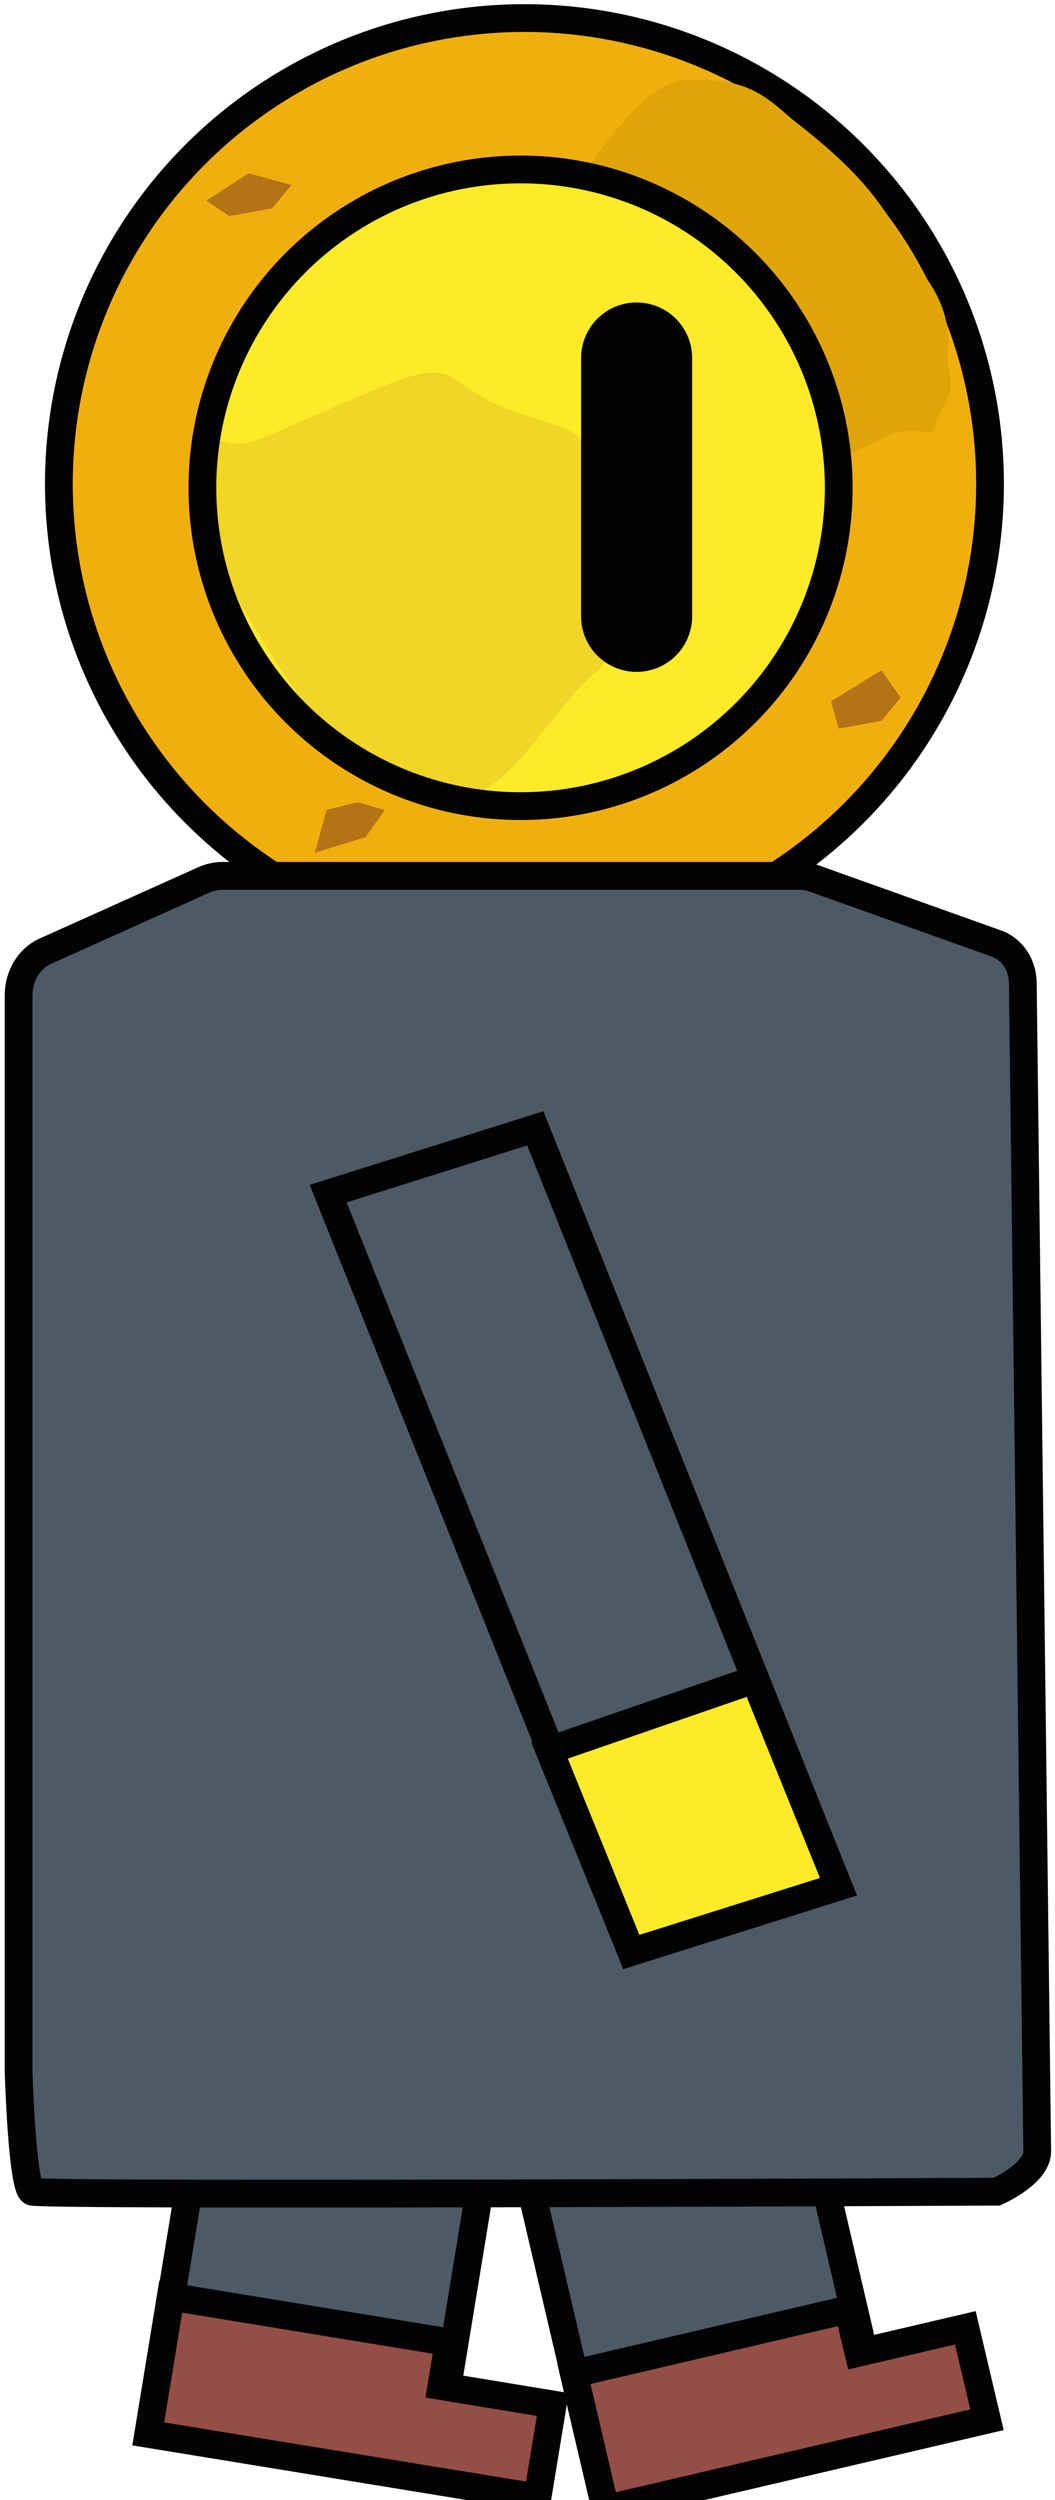 <?xml version="1.0" encoding="utf-8"?>
<!-- Generator: Adobe Illustrator 27.3.1, SVG Export Plug-In . SVG Version: 6.00 Build 0)  -->
<svg version="1.1" id="Calque_1" xmlns="http://www.w3.org/2000/svg" xmlns:xlink="http://www.w3.org/1999/xlink" x="0px" y="0px"
	 viewBox="0 0 38 90" style="enable-background:new 0 0 38 90;" xml:space="preserve">
<style type="text/css">
	.st0{fill:#4B5A64;stroke:#030304;stroke-miterlimit:10;}
	.st1{fill:#944E45;stroke:#030304;stroke-miterlimit:10;}
	.st2{fill:#F1AF0E;stroke:#030304;stroke-miterlimit:10;}
	.st3{fill:#DFA508;}
	.st4{fill:#FEEB27;}
	.st5{fill:#F0D627;}
	.st6{fill:none;stroke:#030304;stroke-miterlimit:10;}
	.st7{fill:#B47314;}
	.st8{fill:#FFEB1F;stroke:#030304;stroke-width:4;stroke-miterlimit:10;}
	.st9{fill:#FEEB27;stroke:#030304;stroke-miterlimit:10;}
</style>
<rect x="20.08" y="77.23" transform="matrix(0.974 -0.228 0.228 0.974 -18.1 7.922)" class="st0" width="10.34" height="10.2"/>
<polygon class="st1" points="20.67,85.45 30.55,83.14 30.92,84.7 34.77,83.8 35.55,87.11 21.81,90.32 "/>
<rect x="7.19" y="77.22" transform="matrix(0.162 -0.987 0.987 0.162 -71.718 80.338)" class="st0" width="8.49" height="10.34"/>
<polygon class="st1" points="6.15,82.68 16.16,84.32 15.9,85.9 19.91,86.56 19.36,89.91 5.34,87.62 "/>
<circle class="st2" cx="18.89" cy="17.42" r="16.77"/>
<path class="st3" d="M31.89,15.74c-4.19,1.96-5.73,3.07-6.71,2.38c-1.96-1.26-2.38-1.12-4.19-1.68c-1.12-0.42-1.82-3.35-2.38-3.77
	c-0.56-0.42-0.42-3.49,1.12-4.89c1.4-1.26,2.94-4.61,4.89-4.89c2.24-0.14,2.94,0.56,3.91,1.4c3.07,2.38,3.35,3.35,4.75,5.59
	c0.7,0.98,0.98,1.82,0.84,3.07c0.42,1.54-0.42,1.82-0.42,2.38C33.56,15.88,33.14,15.18,31.89,15.74z"/>
<ellipse class="st4" cx="18.89" cy="17.42" rx="11.46" ry="11.46"/>
<path class="st5" d="M9.52,15.74c4.33-1.82,5.87-2.8,6.85-2.1c1.96,1.4,2.38,1.12,4.05,1.82c1.12,0.42,1.68,3.49,2.24,3.91
	c0.56,0.56,0.28,3.49-1.26,4.89c-1.54,1.26-3.07,4.47-5.17,4.61c-2.24,0.14-2.38-0.56-3.35-1.54c-2.38-2.38-2.52-2.8-4.47-6.01
	c-0.56-1.12-0.7-2.24-0.98-2.94c-0.28-1.54,0.28-1.82,0.28-2.38C7.85,15.6,8.26,16.3,9.52,15.74z"/>
<ellipse class="st6" cx="18.75" cy="17.56" rx="11.46" ry="11.46"/>
<polygon class="st7" points="9.8,7.5 8.26,7.78 7.43,7.22 8.96,6.24 10.5,6.66 "/>
<polygon class="st7" points="31.75,25.95 30.21,26.23 29.93,25.25 31.75,24.13 32.44,25.11 "/>
<polygon class="st7" points="11.76,29.16 12.88,28.88 13.86,29.16 13.16,30.14 11.34,30.7 "/>
<path class="st8" d="M22.93,21.85c0,2.79,0-10.93,0-8.72"/>
<path class="st0" d="M35.9,33.97l-6.59-2.35c-0.17-0.06-0.35-0.09-0.52-0.09H8c-0.21,0-0.42,0.05-0.62,0.13l-5.74,2.58
	c-0.59,0.26-0.97,0.89-0.97,1.59v38.73c0,0,0.12,4.18,0.49,4.34s34.74,0,34.74,0s1.46-0.64,1.46-1.45l-0.52-42.1
	C36.82,34.72,36.45,34.17,35.9,33.97z"/>
<g>
	<polygon class="st0" points="30.2,67.92 22.74,70.27 11.82,42.97 19.28,40.62 	"/>
	<polygon class="st9" points="19.79,63.01 27.18,60.46 30.2,67.92 22.74,70.27 	"/>
</g>
</svg>
